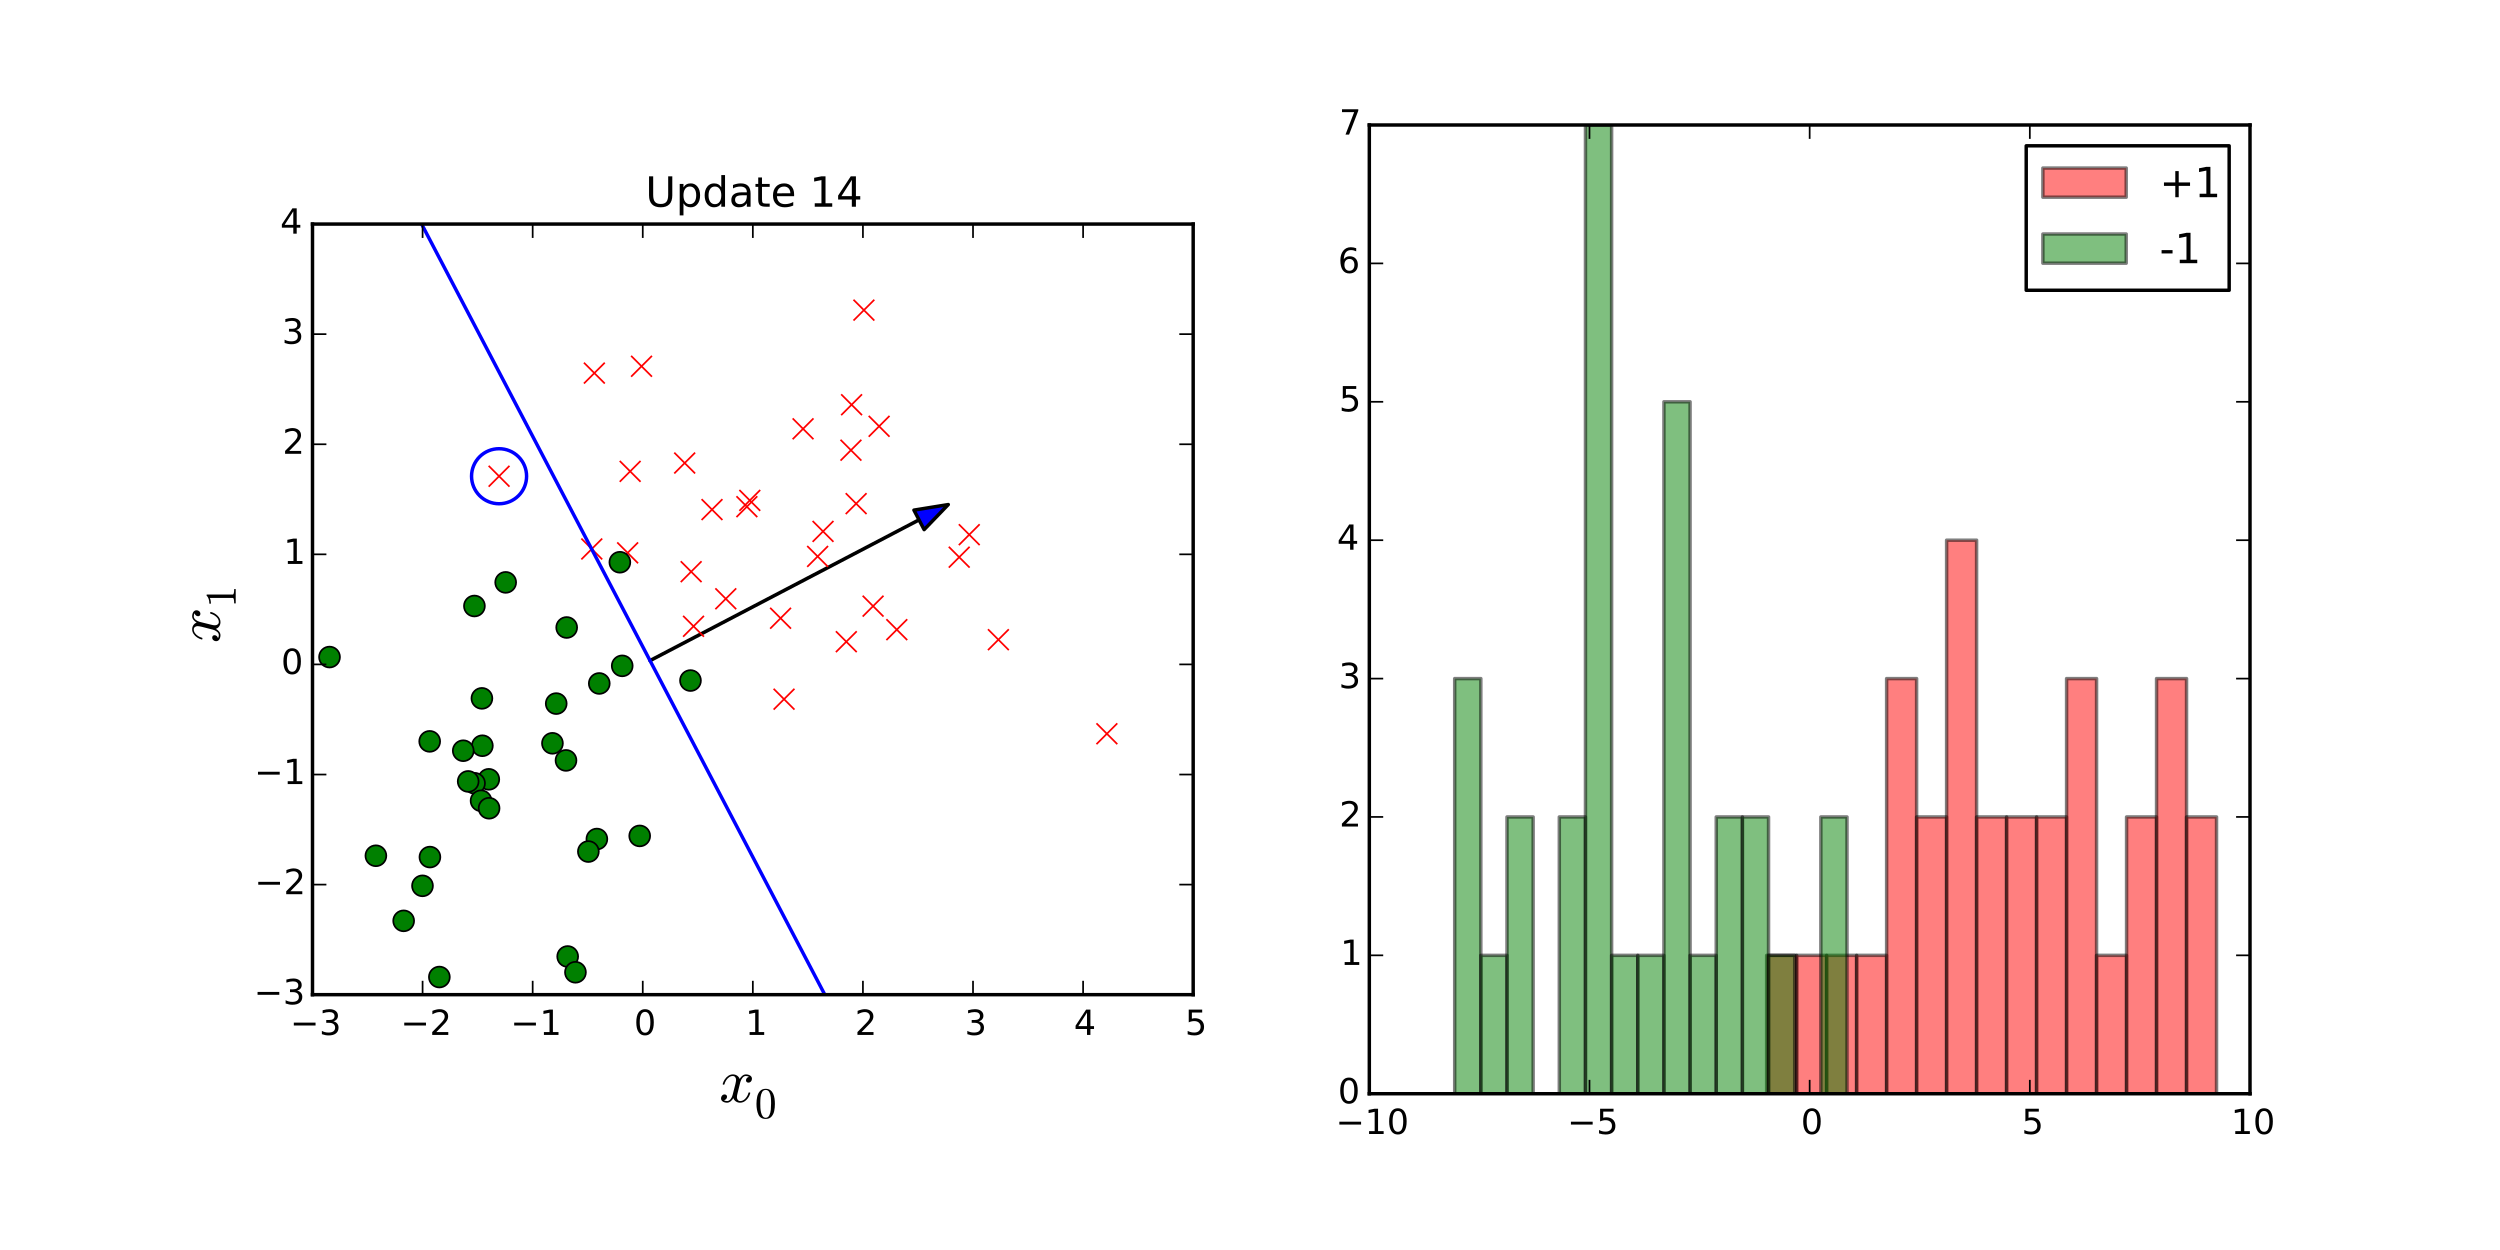 <?xml version="1.0" encoding="utf-8" standalone="no"?>
<!DOCTYPE svg PUBLIC "-//W3C//DTD SVG 1.1//EN"
  "http://www.w3.org/Graphics/SVG/1.1/DTD/svg11.dtd">
<!-- Created with matplotlib (http://matplotlib.org/) -->
<svg height="360pt" version="1.1" viewBox="0 0 720 360" width="720pt" xmlns="http://www.w3.org/2000/svg" xmlns:xlink="http://www.w3.org/1999/xlink">
 <defs>
  <style type="text/css">
*{stroke-linecap:butt;stroke-linejoin:round;}
  </style>
 </defs>
 <g id="figure_1">
  <g id="patch_1">
   <path d="
M0 360
L720 360
L720 0
L0 0
z
" style="fill:#ffffff;"/>
  </g>
  <g id="axes_1">
   <g id="patch_2">
    <path d="
M90 286.466
L343.636 286.466
L343.636 64.534
L90 64.534
z
" style="fill:#ffffff;"/>
   </g>
   <g id="patch_3">
    <path clip-path="url(#pbe427ff5ce)" d="
M143.732 145.081
C145.834 145.081 147.85 144.246 149.337 142.76
C150.823 141.273 151.658 139.257 151.658 137.155
C151.658 135.053 150.823 133.037 149.337 131.551
C147.85 130.064 145.834 129.229 143.732 129.229
C141.63 129.229 139.614 130.064 138.128 131.551
C136.641 133.037 135.806 135.053 135.806 137.155
C135.806 139.257 136.641 141.273 138.128 142.76
C139.614 144.246 141.63 145.081 143.732 145.081
L143.732 145.081" style="fill:none;stroke:#0000ff;stroke-linejoin:miter;"/>
   </g>
   <g id="patch_4">
    <path clip-path="url(#pbe427ff5ce)" d="
M273.107 145.314
L266.149 152.533
L264.687 149.738
L187.215 190.271
L187.2 190.243
L264.672 149.71
L263.21 146.914
z
" style="fill:#0000ff;stroke:#000000;stroke-linejoin:miter;"/>
   </g>
   <g id="line2d_1">
    <defs>
     <path d="
M-3 3
L3 -3
M-3 -3
L3 3" id="m7a01b90040" style="stroke:#ff0000;stroke-width:0.5;"/>
    </defs>
    <g clip-path="url(#pbe427ff5ce)">
     <use style="fill:#ff0000;stroke:#ff0000;stroke-width:0.5;" x="235.476" xlink:href="#m7a01b90040" y="160.25"/>
     <use style="fill:#ff0000;stroke:#ff0000;stroke-width:0.5;" x="209.027" xlink:href="#m7a01b90040" y="172.448"/>
     <use style="fill:#ff0000;stroke:#ff0000;stroke-width:0.5;" x="197.188" xlink:href="#m7a01b90040" y="133.356"/>
     <use style="fill:#ff0000;stroke:#ff0000;stroke-width:0.5;" x="231.279" xlink:href="#m7a01b90040" y="123.5"/>
     <use style="fill:#ff0000;stroke:#ff0000;stroke-width:0.5;" x="253.186" xlink:href="#m7a01b90040" y="122.773"/>
     <use style="fill:#ff0000;stroke:#ff0000;stroke-width:0.5;" x="248.805" xlink:href="#m7a01b90040" y="89.318"/>
     <use style="fill:#ff0000;stroke:#ff0000;stroke-width:0.5;" x="215.936" xlink:href="#m7a01b90040" y="144.116"/>
     <use style="fill:#ff0000;stroke:#ff0000;stroke-width:0.5;" x="287.534" xlink:href="#m7a01b90040" y="184.23"/>
     <use style="fill:#ff0000;stroke:#ff0000;stroke-width:0.5;" x="224.804" xlink:href="#m7a01b90040" y="178.051"/>
     <use style="fill:#ff0000;stroke:#ff0000;stroke-width:0.5;" x="180.763" xlink:href="#m7a01b90040" y="159.219"/>
     <use style="fill:#ff0000;stroke:#ff0000;stroke-width:0.5;" x="258.281" xlink:href="#m7a01b90040" y="181.341"/>
     <use style="fill:#ff0000;stroke:#ff0000;stroke-width:0.5;" x="143.732" xlink:href="#m7a01b90040" y="137.155"/>
     <use style="fill:#ff0000;stroke:#ff0000;stroke-width:0.5;" x="199.05" xlink:href="#m7a01b90040" y="164.645"/>
     <use style="fill:#ff0000;stroke:#ff0000;stroke-width:0.5;" x="245.071" xlink:href="#m7a01b90040" y="129.652"/>
     <use style="fill:#ff0000;stroke:#ff0000;stroke-width:0.5;" x="251.448" xlink:href="#m7a01b90040" y="174.567"/>
     <use style="fill:#ff0000;stroke:#ff0000;stroke-width:0.5;" x="184.762" xlink:href="#m7a01b90040" y="105.484"/>
     <use style="fill:#ff0000;stroke:#ff0000;stroke-width:0.5;" x="237.033" xlink:href="#m7a01b90040" y="153.044"/>
     <use style="fill:#ff0000;stroke:#ff0000;stroke-width:0.5;" x="215.098" xlink:href="#m7a01b90040" y="145.925"/>
     <use style="fill:#ff0000;stroke:#ff0000;stroke-width:0.5;" x="181.482" xlink:href="#m7a01b90040" y="135.751"/>
     <use style="fill:#ff0000;stroke:#ff0000;stroke-width:0.5;" x="243.735" xlink:href="#m7a01b90040" y="184.809"/>
     <use style="fill:#ff0000;stroke:#ff0000;stroke-width:0.5;" x="170.433" xlink:href="#m7a01b90040" y="158.104"/>
     <use style="fill:#ff0000;stroke:#ff0000;stroke-width:0.5;" x="205.056" xlink:href="#m7a01b90040" y="146.759"/>
     <use style="fill:#ff0000;stroke:#ff0000;stroke-width:0.5;" x="199.735" xlink:href="#m7a01b90040" y="180.37"/>
     <use style="fill:#ff0000;stroke:#ff0000;stroke-width:0.5;" x="276.25" xlink:href="#m7a01b90040" y="160.468"/>
     <use style="fill:#ff0000;stroke:#ff0000;stroke-width:0.5;" x="246.567" xlink:href="#m7a01b90040" y="145.047"/>
     <use style="fill:#ff0000;stroke:#ff0000;stroke-width:0.5;" x="171.171" xlink:href="#m7a01b90040" y="107.453"/>
     <use style="fill:#ff0000;stroke:#ff0000;stroke-width:0.5;" x="225.803" xlink:href="#m7a01b90040" y="201.365"/>
     <use style="fill:#ff0000;stroke:#ff0000;stroke-width:0.5;" x="279.141" xlink:href="#m7a01b90040" y="153.988"/>
     <use style="fill:#ff0000;stroke:#ff0000;stroke-width:0.5;" x="245.257" xlink:href="#m7a01b90040" y="116.562"/>
     <use style="fill:#ff0000;stroke:#ff0000;stroke-width:0.5;" x="318.781" xlink:href="#m7a01b90040" y="211.323"/>
    </g>
   </g>
   <g id="line2d_2">
    <defs>
     <path d="
M0 3
C0.796 3 1.559 2.684 2.121 2.121
C2.684 1.559 3 0.796 3 0
C3 -0.796 2.684 -1.559 2.121 -2.121
C1.559 -2.684 0.796 -3 0 -3
C-0.796 -3 -1.559 -2.684 -2.121 -2.121
C-2.684 -1.559 -3 -0.796 -3 0
C-3 0.796 -2.684 1.559 -2.121 2.121
C-1.559 2.684 -0.796 3 0 3
z
" id="m25f47eefb8" style="stroke:#000000;stroke-width:0.5;"/>
    </defs>
    <g clip-path="url(#pbe427ff5ce)">
     <use style="fill:#008000;stroke:#000000;stroke-width:0.5;" x="94.901" xlink:href="#m25f47eefb8" y="189.234"/>
     <use style="fill:#008000;stroke:#000000;stroke-width:0.5;" x="198.857" xlink:href="#m25f47eefb8" y="196"/>
     <use style="fill:#008000;stroke:#000000;stroke-width:0.5;" x="160.192" xlink:href="#m25f47eefb8" y="202.636"/>
     <use style="fill:#008000;stroke:#000000;stroke-width:0.5;" x="121.678" xlink:href="#m25f47eefb8" y="255.119"/>
     <use style="fill:#008000;stroke:#000000;stroke-width:0.5;" x="163.206" xlink:href="#m25f47eefb8" y="180.719"/>
     <use style="fill:#008000;stroke:#000000;stroke-width:0.5;" x="116.254" xlink:href="#m25f47eefb8" y="265.204"/>
     <use style="fill:#008000;stroke:#000000;stroke-width:0.5;" x="172.59" xlink:href="#m25f47eefb8" y="196.838"/>
     <use style="fill:#008000;stroke:#000000;stroke-width:0.5;" x="123.751" xlink:href="#m25f47eefb8" y="213.515"/>
     <use style="fill:#008000;stroke:#000000;stroke-width:0.5;" x="171.899" xlink:href="#m25f47eefb8" y="241.643"/>
     <use style="fill:#008000;stroke:#000000;stroke-width:0.5;" x="140.777" xlink:href="#m25f47eefb8" y="224.442"/>
     <use style="fill:#008000;stroke:#000000;stroke-width:0.5;" x="136.671" xlink:href="#m25f47eefb8" y="225.58"/>
     <use style="fill:#008000;stroke:#000000;stroke-width:0.5;" x="138.545" xlink:href="#m25f47eefb8" y="230.624"/>
     <use style="fill:#008000;stroke:#000000;stroke-width:0.5;" x="178.52" xlink:href="#m25f47eefb8" y="161.926"/>
     <use style="fill:#008000;stroke:#000000;stroke-width:0.5;" x="179.2" xlink:href="#m25f47eefb8" y="191.767"/>
     <use style="fill:#008000;stroke:#000000;stroke-width:0.5;" x="134.838" xlink:href="#m25f47eefb8" y="225.048"/>
     <use style="fill:#008000;stroke:#000000;stroke-width:0.5;" x="140.857" xlink:href="#m25f47eefb8" y="232.775"/>
     <use style="fill:#008000;stroke:#000000;stroke-width:0.5;" x="163.491" xlink:href="#m25f47eefb8" y="275.473"/>
     <use style="fill:#008000;stroke:#000000;stroke-width:0.5;" x="138.79" xlink:href="#m25f47eefb8" y="201.129"/>
     <use style="fill:#008000;stroke:#000000;stroke-width:0.5;" x="163.008" xlink:href="#m25f47eefb8" y="219"/>
     <use style="fill:#008000;stroke:#000000;stroke-width:0.5;" x="159.104" xlink:href="#m25f47eefb8" y="214.073"/>
     <use style="fill:#008000;stroke:#000000;stroke-width:0.5;" x="108.256" xlink:href="#m25f47eefb8" y="246.459"/>
     <use style="fill:#008000;stroke:#000000;stroke-width:0.5;" x="184.233" xlink:href="#m25f47eefb8" y="240.743"/>
     <use style="fill:#008000;stroke:#000000;stroke-width:0.5;" x="126.536" xlink:href="#m25f47eefb8" y="281.386"/>
     <use style="fill:#008000;stroke:#000000;stroke-width:0.5;" x="136.633" xlink:href="#m25f47eefb8" y="174.529"/>
     <use style="fill:#008000;stroke:#000000;stroke-width:0.5;" x="169.449" xlink:href="#m25f47eefb8" y="245.249"/>
     <use style="fill:#008000;stroke:#000000;stroke-width:0.5;" x="123.815" xlink:href="#m25f47eefb8" y="246.838"/>
     <use style="fill:#008000;stroke:#000000;stroke-width:0.5;" x="138.921" xlink:href="#m25f47eefb8" y="214.773"/>
     <use style="fill:#008000;stroke:#000000;stroke-width:0.5;" x="133.416" xlink:href="#m25f47eefb8" y="216.21"/>
     <use style="fill:#008000;stroke:#000000;stroke-width:0.5;" x="165.729" xlink:href="#m25f47eefb8" y="280.013"/>
     <use style="fill:#008000;stroke:#000000;stroke-width:0.5;" x="145.633" xlink:href="#m25f47eefb8" y="167.725"/>
    </g>
   </g>
   <g id="line2d_3">
    <path clip-path="url(#pbe427ff5ce)" d="
M237.544 286.466
L121.43 64.534" style="fill:none;stroke:#0000ff;stroke-linecap:square;"/>
   </g>
   <g id="patch_5">
    <path d="
M90 64.534
L343.636 64.534" style="fill:none;stroke:#000000;stroke-linecap:square;stroke-linejoin:miter;"/>
   </g>
   <g id="patch_6">
    <path d="
M343.636 286.466
L343.636 64.534" style="fill:none;stroke:#000000;stroke-linecap:square;stroke-linejoin:miter;"/>
   </g>
   <g id="patch_7">
    <path d="
M90 286.466
L90 64.534" style="fill:none;stroke:#000000;stroke-linecap:square;stroke-linejoin:miter;"/>
   </g>
   <g id="patch_8">
    <path d="
M90 286.466
L343.636 286.466" style="fill:none;stroke:#000000;stroke-linecap:square;stroke-linejoin:miter;"/>
   </g>
   <g id="matplotlib.axis_1">
    <g id="xtick_1">
     <g id="line2d_4">
      <defs>
       <path d="
M0 0
L0 -4" id="mc7db9fdffb" style="stroke:#000000;stroke-width:0.5;"/>
      </defs>
      <g>
       <use style="stroke:#000000;stroke-width:0.5;" x="90.0" xlink:href="#mc7db9fdffb" y="286.466"/>
      </g>
     </g>
     <g id="line2d_5">
      <defs>
       <path d="
M0 0
L0 4" id="m5a7d422ac3" style="stroke:#000000;stroke-width:0.5;"/>
      </defs>
      <g>
       <use style="stroke:#000000;stroke-width:0.5;" x="90.0" xlink:href="#m5a7d422ac3" y="64.534"/>
      </g>
     </g>
     <g id="text_1">
      <!-- −3 -->
      <defs>
       <path d="
M40.578 39.312
Q47.656 37.797 51.625 33
Q55.609 28.219 55.609 21.188
Q55.609 10.406 48.188 4.484
Q40.766 -1.422 27.094 -1.422
Q22.516 -1.422 17.656 -0.516
Q12.797 0.391 7.625 2.203
L7.625 11.719
Q11.719 9.328 16.594 8.109
Q21.484 6.891 26.812 6.891
Q36.078 6.891 40.938 10.547
Q45.797 14.203 45.797 21.188
Q45.797 27.641 41.281 31.266
Q36.766 34.906 28.719 34.906
L20.219 34.906
L20.219 43.016
L29.109 43.016
Q36.375 43.016 40.234 45.922
Q44.094 48.828 44.094 54.297
Q44.094 59.906 40.109 62.906
Q36.141 65.922 28.719 65.922
Q24.656 65.922 20.016 65.031
Q15.375 64.156 9.812 62.312
L9.812 71.094
Q15.438 72.656 20.344 73.438
Q25.25 74.219 29.594 74.219
Q40.828 74.219 47.359 69.109
Q53.906 64.016 53.906 55.328
Q53.906 49.266 50.438 45.094
Q46.969 40.922 40.578 39.312" id="BitstreamVeraSans-Roman-33"/>
       <path d="
M10.594 35.5
L73.188 35.5
L73.188 27.203
L10.594 27.203
z
" id="BitstreamVeraSans-Roman-2212"/>
      </defs>
      <g transform="translate(83.559 298.064)scale(0.1 -0.1)">
       <use xlink:href="#BitstreamVeraSans-Roman-2212"/>
       <use x="83.789" xlink:href="#BitstreamVeraSans-Roman-33"/>
      </g>
     </g>
    </g>
    <g id="xtick_2">
     <g id="line2d_6">
      <g>
       <use style="stroke:#000000;stroke-width:0.5;" x="121.705" xlink:href="#mc7db9fdffb" y="286.466"/>
      </g>
     </g>
     <g id="line2d_7">
      <g>
       <use style="stroke:#000000;stroke-width:0.5;" x="121.705" xlink:href="#m5a7d422ac3" y="64.534"/>
      </g>
     </g>
     <g id="text_2">
      <!-- −2 -->
      <defs>
       <path d="
M19.188 8.297
L53.609 8.297
L53.609 0
L7.328 0
L7.328 8.297
Q12.938 14.109 22.625 23.891
Q32.328 33.688 34.812 36.531
Q39.547 41.844 41.422 45.531
Q43.312 49.219 43.312 52.781
Q43.312 58.594 39.234 62.25
Q35.156 65.922 28.609 65.922
Q23.969 65.922 18.812 64.312
Q13.672 62.703 7.812 59.422
L7.812 69.391
Q13.766 71.781 18.938 73
Q24.125 74.219 28.422 74.219
Q39.75 74.219 46.484 68.547
Q53.219 62.891 53.219 53.422
Q53.219 48.922 51.531 44.891
Q49.859 40.875 45.406 35.406
Q44.188 33.984 37.641 27.219
Q31.109 20.453 19.188 8.297" id="BitstreamVeraSans-Roman-32"/>
      </defs>
      <g transform="translate(115.364 298.064)scale(0.1 -0.1)">
       <use xlink:href="#BitstreamVeraSans-Roman-2212"/>
       <use x="83.789" xlink:href="#BitstreamVeraSans-Roman-32"/>
      </g>
     </g>
    </g>
    <g id="xtick_3">
     <g id="line2d_8">
      <g>
       <use style="stroke:#000000;stroke-width:0.5;" x="153.409" xlink:href="#mc7db9fdffb" y="286.466"/>
      </g>
     </g>
     <g id="line2d_9">
      <g>
       <use style="stroke:#000000;stroke-width:0.5;" x="153.409" xlink:href="#m5a7d422ac3" y="64.534"/>
      </g>
     </g>
     <g id="text_3">
      <!-- −1 -->
      <defs>
       <path d="
M12.406 8.297
L28.516 8.297
L28.516 63.922
L10.984 60.406
L10.984 69.391
L28.422 72.906
L38.281 72.906
L38.281 8.297
L54.391 8.297
L54.391 0
L12.406 0
z
" id="BitstreamVeraSans-Roman-31"/>
      </defs>
      <g transform="translate(147.029 298.064)scale(0.1 -0.1)">
       <use xlink:href="#BitstreamVeraSans-Roman-2212"/>
       <use x="83.789" xlink:href="#BitstreamVeraSans-Roman-31"/>
      </g>
     </g>
    </g>
    <g id="xtick_4">
     <g id="line2d_10">
      <g>
       <use style="stroke:#000000;stroke-width:0.5;" x="185.114" xlink:href="#mc7db9fdffb" y="286.466"/>
      </g>
     </g>
     <g id="line2d_11">
      <g>
       <use style="stroke:#000000;stroke-width:0.5;" x="185.114" xlink:href="#m5a7d422ac3" y="64.534"/>
      </g>
     </g>
     <g id="text_4">
      <!-- 0 -->
      <defs>
       <path d="
M31.781 66.406
Q24.172 66.406 20.328 58.906
Q16.5 51.422 16.5 36.375
Q16.5 21.391 20.328 13.891
Q24.172 6.391 31.781 6.391
Q39.453 6.391 43.281 13.891
Q47.125 21.391 47.125 36.375
Q47.125 51.422 43.281 58.906
Q39.453 66.406 31.781 66.406
M31.781 74.219
Q44.047 74.219 50.516 64.516
Q56.984 54.828 56.984 36.375
Q56.984 17.969 50.516 8.266
Q44.047 -1.422 31.781 -1.422
Q19.531 -1.422 13.062 8.266
Q6.594 17.969 6.594 36.375
Q6.594 54.828 13.062 64.516
Q19.531 74.219 31.781 74.219" id="BitstreamVeraSans-Roman-30"/>
      </defs>
      <g transform="translate(182.594 298.064)scale(0.1 -0.1)">
       <use xlink:href="#BitstreamVeraSans-Roman-30"/>
      </g>
     </g>
    </g>
    <g id="xtick_5">
     <g id="line2d_12">
      <g>
       <use style="stroke:#000000;stroke-width:0.5;" x="216.818" xlink:href="#mc7db9fdffb" y="286.466"/>
      </g>
     </g>
     <g id="line2d_13">
      <g>
       <use style="stroke:#000000;stroke-width:0.5;" x="216.818" xlink:href="#m5a7d422ac3" y="64.534"/>
      </g>
     </g>
     <g id="text_5">
      <!-- 1 -->
      <g transform="translate(214.648 298.064)scale(0.1 -0.1)">
       <use xlink:href="#BitstreamVeraSans-Roman-31"/>
      </g>
     </g>
    </g>
    <g id="xtick_6">
     <g id="line2d_14">
      <g>
       <use style="stroke:#000000;stroke-width:0.5;" x="248.523" xlink:href="#mc7db9fdffb" y="286.466"/>
      </g>
     </g>
     <g id="line2d_15">
      <g>
       <use style="stroke:#000000;stroke-width:0.5;" x="248.523" xlink:href="#m5a7d422ac3" y="64.534"/>
      </g>
     </g>
     <g id="text_6">
      <!-- 2 -->
      <g transform="translate(246.209 298.064)scale(0.1 -0.1)">
       <use xlink:href="#BitstreamVeraSans-Roman-32"/>
      </g>
     </g>
    </g>
    <g id="xtick_7">
     <g id="line2d_16">
      <g>
       <use style="stroke:#000000;stroke-width:0.5;" x="280.227" xlink:href="#mc7db9fdffb" y="286.466"/>
      </g>
     </g>
     <g id="line2d_17">
      <g>
       <use style="stroke:#000000;stroke-width:0.5;" x="280.227" xlink:href="#m5a7d422ac3" y="64.534"/>
      </g>
     </g>
     <g id="text_7">
      <!-- 3 -->
      <g transform="translate(277.828 298.064)scale(0.1 -0.1)">
       <use xlink:href="#BitstreamVeraSans-Roman-33"/>
      </g>
     </g>
    </g>
    <g id="xtick_8">
     <g id="line2d_18">
      <g>
       <use style="stroke:#000000;stroke-width:0.5;" x="311.932" xlink:href="#mc7db9fdffb" y="286.466"/>
      </g>
     </g>
     <g id="line2d_19">
      <g>
       <use style="stroke:#000000;stroke-width:0.5;" x="311.932" xlink:href="#m5a7d422ac3" y="64.534"/>
      </g>
     </g>
     <g id="text_8">
      <!-- 4 -->
      <defs>
       <path d="
M37.797 64.312
L12.891 25.391
L37.797 25.391
z

M35.203 72.906
L47.609 72.906
L47.609 25.391
L58.016 25.391
L58.016 17.188
L47.609 17.188
L47.609 0
L37.797 0
L37.797 17.188
L4.891 17.188
L4.891 26.703
z
" id="BitstreamVeraSans-Roman-34"/>
      </defs>
      <g transform="translate(309.276 298.064)scale(0.1 -0.1)">
       <use xlink:href="#BitstreamVeraSans-Roman-34"/>
      </g>
     </g>
    </g>
    <g id="xtick_9">
     <g id="line2d_20">
      <g>
       <use style="stroke:#000000;stroke-width:0.5;" x="343.636" xlink:href="#mc7db9fdffb" y="286.466"/>
      </g>
     </g>
     <g id="line2d_21">
      <g>
       <use style="stroke:#000000;stroke-width:0.5;" x="343.636" xlink:href="#m5a7d422ac3" y="64.534"/>
      </g>
     </g>
     <g id="text_9">
      <!-- 5 -->
      <defs>
       <path d="
M10.797 72.906
L49.516 72.906
L49.516 64.594
L19.828 64.594
L19.828 46.734
Q21.969 47.469 24.109 47.828
Q26.266 48.188 28.422 48.188
Q40.625 48.188 47.75 41.5
Q54.891 34.812 54.891 23.391
Q54.891 11.625 47.562 5.094
Q40.234 -1.422 26.906 -1.422
Q22.312 -1.422 17.547 -0.641
Q12.797 0.141 7.719 1.703
L7.719 11.625
Q12.109 9.234 16.797 8.062
Q21.484 6.891 26.703 6.891
Q35.156 6.891 40.078 11.328
Q45.016 15.766 45.016 23.391
Q45.016 31 40.078 35.438
Q35.156 39.891 26.703 39.891
Q22.75 39.891 18.812 39.016
Q14.891 38.141 10.797 36.281
z
" id="BitstreamVeraSans-Roman-35"/>
      </defs>
      <g transform="translate(341.278 298.064)scale(0.1 -0.1)">
       <use xlink:href="#BitstreamVeraSans-Roman-35"/>
      </g>
     </g>
    </g>
    <g id="text_10">
     <!-- $x_0$ -->
     <defs>
      <path d="
M25 -2.203
Q12.75 -2.203 8.328 7.875
Q3.906 17.969 3.906 31.891
Q3.906 40.578 5.484 48.234
Q7.078 55.906 11.781 61.25
Q16.5 66.609 25 66.609
Q31.594 66.609 35.781 63.375
Q39.984 60.156 42.188 55.047
Q44.391 49.953 45.188 44.109
Q46 38.281 46 31.891
Q46 23.297 44.406 15.797
Q42.828 8.297 38.188 3.047
Q33.547 -2.203 25 -2.203
M25 0.391
Q30.562 0.391 33.297 6.094
Q36.031 11.812 36.672 18.75
Q37.312 25.688 37.312 33.5
Q37.312 41.016 36.672 47.359
Q36.031 53.719 33.312 58.859
Q30.609 64.016 25 64.016
Q19.344 64.016 16.609 58.828
Q13.875 53.656 13.234 47.328
Q12.594 41.016 12.594 33.5
Q12.594 27.938 12.859 23
Q13.141 18.062 14.312 12.812
Q15.484 7.562 18.094 3.969
Q20.703 0.391 25 0.391" id="Cmr10-30"/>
      <path d="
M7.812 2.875
Q9.578 1.516 12.797 1.516
Q15.922 1.516 18.312 4.516
Q20.703 7.516 21.578 11.078
L26.125 28.812
Q27.203 33.641 27.203 35.406
Q27.203 37.891 25.812 39.75
Q24.422 41.609 21.922 41.609
Q18.75 41.609 15.969 39.625
Q13.188 37.641 11.281 34.594
Q9.375 31.547 8.594 28.422
Q8.406 27.781 7.812 27.781
L6.594 27.781
Q5.812 27.781 5.812 28.719
L5.812 29
Q6.781 32.719 9.125 36.25
Q11.469 39.797 14.859 41.984
Q18.266 44.188 22.125 44.188
Q25.781 44.188 28.734 42.234
Q31.688 40.281 32.906 36.922
Q34.625 39.984 37.281 42.078
Q39.938 44.188 43.109 44.188
Q45.266 44.188 47.5 43.422
Q49.75 42.672 51.172 41.109
Q52.594 39.547 52.594 37.203
Q52.594 34.672 50.953 32.828
Q49.312 31 46.781 31
Q45.172 31 44.094 32.031
Q43.016 33.062 43.016 34.625
Q43.016 36.719 44.453 38.297
Q45.906 39.891 47.906 40.188
Q46.094 41.609 42.922 41.609
Q39.703 41.609 37.328 38.625
Q34.969 35.641 33.984 31.984
L29.594 14.312
Q28.516 10.297 28.516 7.719
Q28.516 5.172 29.953 3.344
Q31.391 1.516 33.797 1.516
Q38.484 1.516 42.156 5.641
Q45.844 9.766 47.016 14.703
Q47.219 15.281 47.797 15.281
L49.031 15.281
Q49.422 15.281 49.656 15.016
Q49.906 14.75 49.906 14.406
Q49.906 14.312 49.812 14.109
Q48.391 8.156 43.844 3.516
Q39.312 -1.125 33.594 -1.125
Q29.938 -1.125 26.984 0.844
Q24.031 2.828 22.797 6.203
Q21.234 3.266 18.469 1.062
Q15.719 -1.125 12.594 -1.125
Q10.453 -1.125 8.172 -0.359
Q5.906 0.391 4.484 1.953
Q3.078 3.516 3.078 5.906
Q3.078 8.25 4.703 10.172
Q6.344 12.109 8.797 12.109
Q10.453 12.109 11.578 11.109
Q12.703 10.109 12.703 8.5
Q12.703 6.391 11.297 4.828
Q9.906 3.266 7.812 2.875" id="Cmmi10-78"/>
     </defs>
     <g transform="translate(207.098 317.525)scale(0.18 -0.18)">
      <use transform="translate(0.0 0.812)" xlink:href="#Cmmi10-78"/>
      <use transform="translate(57.08 -24.697)scale(0.7)" xlink:href="#Cmr10-30"/>
     </g>
    </g>
   </g>
   <g id="matplotlib.axis_2">
    <g id="ytick_1">
     <g id="line2d_22">
      <defs>
       <path d="
M0 0
L4 0" id="md7965d1ba0" style="stroke:#000000;stroke-width:0.5;"/>
      </defs>
      <g>
       <use style="stroke:#000000;stroke-width:0.5;" x="90.0" xlink:href="#md7965d1ba0" y="286.466"/>
      </g>
     </g>
     <g id="line2d_23">
      <defs>
       <path d="
M0 0
L-4 0" id="md9a1c1a7cd" style="stroke:#000000;stroke-width:0.5;"/>
      </defs>
      <g>
       <use style="stroke:#000000;stroke-width:0.5;" x="343.636" xlink:href="#md9a1c1a7cd" y="286.466"/>
      </g>
     </g>
     <g id="text_11">
      <!-- −3 -->
      <g transform="translate(73.119 289.225)scale(0.1 -0.1)">
       <use xlink:href="#BitstreamVeraSans-Roman-2212"/>
       <use x="83.789" xlink:href="#BitstreamVeraSans-Roman-33"/>
      </g>
     </g>
    </g>
    <g id="ytick_2">
     <g id="line2d_24">
      <g>
       <use style="stroke:#000000;stroke-width:0.5;" x="90.0" xlink:href="#md7965d1ba0" y="254.761"/>
      </g>
     </g>
     <g id="line2d_25">
      <g>
       <use style="stroke:#000000;stroke-width:0.5;" x="343.636" xlink:href="#md9a1c1a7cd" y="254.761"/>
      </g>
     </g>
     <g id="text_12">
      <!-- −2 -->
      <g transform="translate(73.319 257.521)scale(0.1 -0.1)">
       <use xlink:href="#BitstreamVeraSans-Roman-2212"/>
       <use x="83.789" xlink:href="#BitstreamVeraSans-Roman-32"/>
      </g>
     </g>
    </g>
    <g id="ytick_3">
     <g id="line2d_26">
      <g>
       <use style="stroke:#000000;stroke-width:0.5;" x="90.0" xlink:href="#md7965d1ba0" y="223.057"/>
      </g>
     </g>
     <g id="line2d_27">
      <g>
       <use style="stroke:#000000;stroke-width:0.5;" x="343.636" xlink:href="#md9a1c1a7cd" y="223.057"/>
      </g>
     </g>
     <g id="text_13">
      <!-- −1 -->
      <g transform="translate(73.241 225.816)scale(0.1 -0.1)">
       <use xlink:href="#BitstreamVeraSans-Roman-2212"/>
       <use x="83.789" xlink:href="#BitstreamVeraSans-Roman-31"/>
      </g>
     </g>
    </g>
    <g id="ytick_4">
     <g id="line2d_28">
      <g>
       <use style="stroke:#000000;stroke-width:0.5;" x="90.0" xlink:href="#md7965d1ba0" y="191.352"/>
      </g>
     </g>
     <g id="line2d_29">
      <g>
       <use style="stroke:#000000;stroke-width:0.5;" x="343.636" xlink:href="#md9a1c1a7cd" y="191.352"/>
      </g>
     </g>
     <g id="text_14">
      <!-- 0 -->
      <g transform="translate(80.961 194.112)scale(0.1 -0.1)">
       <use xlink:href="#BitstreamVeraSans-Roman-30"/>
      </g>
     </g>
    </g>
    <g id="ytick_5">
     <g id="line2d_30">
      <g>
       <use style="stroke:#000000;stroke-width:0.5;" x="90.0" xlink:href="#md7965d1ba0" y="159.648"/>
      </g>
     </g>
     <g id="line2d_31">
      <g>
       <use style="stroke:#000000;stroke-width:0.5;" x="343.636" xlink:href="#md9a1c1a7cd" y="159.648"/>
      </g>
     </g>
     <g id="text_15">
      <!-- 1 -->
      <g transform="translate(81.659 162.407)scale(0.1 -0.1)">
       <use xlink:href="#BitstreamVeraSans-Roman-31"/>
      </g>
     </g>
    </g>
    <g id="ytick_6">
     <g id="line2d_32">
      <g>
       <use style="stroke:#000000;stroke-width:0.5;" x="90.0" xlink:href="#md7965d1ba0" y="127.943"/>
      </g>
     </g>
     <g id="line2d_33">
      <g>
       <use style="stroke:#000000;stroke-width:0.5;" x="343.636" xlink:href="#md9a1c1a7cd" y="127.943"/>
      </g>
     </g>
     <g id="text_16">
      <!-- 2 -->
      <g transform="translate(81.372 130.703)scale(0.1 -0.1)">
       <use xlink:href="#BitstreamVeraSans-Roman-32"/>
      </g>
     </g>
    </g>
    <g id="ytick_7">
     <g id="line2d_34">
      <g>
       <use style="stroke:#000000;stroke-width:0.5;" x="90.0" xlink:href="#md7965d1ba0" y="96.239"/>
      </g>
     </g>
     <g id="line2d_35">
      <g>
       <use style="stroke:#000000;stroke-width:0.5;" x="343.636" xlink:href="#md9a1c1a7cd" y="96.239"/>
      </g>
     </g>
     <g id="text_17">
      <!-- 3 -->
      <g transform="translate(81.202 98.998)scale(0.1 -0.1)">
       <use xlink:href="#BitstreamVeraSans-Roman-33"/>
      </g>
     </g>
    </g>
    <g id="ytick_8">
     <g id="line2d_36">
      <g>
       <use style="stroke:#000000;stroke-width:0.5;" x="90.0" xlink:href="#md7965d1ba0" y="64.534"/>
      </g>
     </g>
     <g id="line2d_37">
      <g>
       <use style="stroke:#000000;stroke-width:0.5;" x="343.636" xlink:href="#md9a1c1a7cd" y="64.534"/>
      </g>
     </g>
     <g id="text_18">
      <!-- 4 -->
      <g transform="translate(80.688 67.293)scale(0.1 -0.1)">
       <use xlink:href="#BitstreamVeraSans-Roman-34"/>
      </g>
     </g>
    </g>
    <g id="text_19">
     <!-- $x_1$ -->
     <defs>
      <path d="
M9.281 0
L9.281 3.516
Q21.781 3.516 21.781 6.688
L21.781 59.188
Q16.609 56.688 8.688 56.688
L8.688 60.203
Q20.953 60.203 27.203 66.609
L28.609 66.609
Q28.953 66.609 29.266 66.328
Q29.594 66.062 29.594 65.719
L29.594 6.688
Q29.594 3.516 42.094 3.516
L42.094 0
z
" id="Cmr10-31"/>
     </defs>
     <g transform="translate(63.439 185.22)rotate(-90.0)scale(0.18 -0.18)">
      <use transform="translate(0.0 0.812)" xlink:href="#Cmmi10-78"/>
      <use transform="translate(57.08 -24.697)scale(0.7)" xlink:href="#Cmr10-31"/>
     </g>
    </g>
   </g>
   <g id="text_20">
    <!-- Update 14 -->
    <defs>
     <path d="
M56.203 29.594
L56.203 25.203
L14.891 25.203
Q15.484 15.922 20.484 11.062
Q25.484 6.203 34.422 6.203
Q39.594 6.203 44.453 7.469
Q49.312 8.734 54.109 11.281
L54.109 2.781
Q49.266 0.734 44.188 -0.344
Q39.109 -1.422 33.891 -1.422
Q20.797 -1.422 13.156 6.188
Q5.516 13.812 5.516 26.812
Q5.516 40.234 12.766 48.109
Q20.016 56 32.328 56
Q43.359 56 49.781 48.891
Q56.203 41.797 56.203 29.594
M47.219 32.234
Q47.125 39.594 43.094 43.984
Q39.062 48.391 32.422 48.391
Q24.906 48.391 20.391 44.141
Q15.875 39.891 15.188 32.172
z
" id="BitstreamVeraSans-Roman-65"/>
     <path d="
M8.688 72.906
L18.609 72.906
L18.609 28.609
Q18.609 16.891 22.844 11.734
Q27.094 6.594 36.625 6.594
Q46.094 6.594 50.344 11.734
Q54.594 16.891 54.594 28.609
L54.594 72.906
L64.5 72.906
L64.5 27.391
Q64.5 13.141 57.438 5.859
Q50.391 -1.422 36.625 -1.422
Q22.797 -1.422 15.734 5.859
Q8.688 13.141 8.688 27.391
z
" id="BitstreamVeraSans-Roman-55"/>
     <path d="
M45.406 46.391
L45.406 75.984
L54.391 75.984
L54.391 0
L45.406 0
L45.406 8.203
Q42.578 3.328 38.25 0.953
Q33.938 -1.422 27.875 -1.422
Q17.969 -1.422 11.734 6.484
Q5.516 14.406 5.516 27.297
Q5.516 40.188 11.734 48.094
Q17.969 56 27.875 56
Q33.938 56 38.25 53.625
Q42.578 51.266 45.406 46.391
M14.797 27.297
Q14.797 17.391 18.875 11.75
Q22.953 6.109 30.078 6.109
Q37.203 6.109 41.297 11.75
Q45.406 17.391 45.406 27.297
Q45.406 37.203 41.297 42.844
Q37.203 48.484 30.078 48.484
Q22.953 48.484 18.875 42.844
Q14.797 37.203 14.797 27.297" id="BitstreamVeraSans-Roman-64"/>
     <path d="
M18.109 8.203
L18.109 -20.797
L9.078 -20.797
L9.078 54.688
L18.109 54.688
L18.109 46.391
Q20.953 51.266 25.266 53.625
Q29.594 56 35.594 56
Q45.562 56 51.781 48.094
Q58.016 40.188 58.016 27.297
Q58.016 14.406 51.781 6.484
Q45.562 -1.422 35.594 -1.422
Q29.594 -1.422 25.266 0.953
Q20.953 3.328 18.109 8.203
M48.688 27.297
Q48.688 37.203 44.609 42.844
Q40.531 48.484 33.406 48.484
Q26.266 48.484 22.188 42.844
Q18.109 37.203 18.109 27.297
Q18.109 17.391 22.188 11.75
Q26.266 6.109 33.406 6.109
Q40.531 6.109 44.609 11.75
Q48.688 17.391 48.688 27.297" id="BitstreamVeraSans-Roman-70"/>
     <path d="
M34.281 27.484
Q23.391 27.484 19.188 25
Q14.984 22.516 14.984 16.5
Q14.984 11.719 18.141 8.906
Q21.297 6.109 26.703 6.109
Q34.188 6.109 38.703 11.406
Q43.219 16.703 43.219 25.484
L43.219 27.484
z

M52.203 31.203
L52.203 0
L43.219 0
L43.219 8.297
Q40.141 3.328 35.547 0.953
Q30.953 -1.422 24.312 -1.422
Q15.922 -1.422 10.953 3.297
Q6 8.016 6 15.922
Q6 25.141 12.172 29.828
Q18.359 34.516 30.609 34.516
L43.219 34.516
L43.219 35.406
Q43.219 41.609 39.141 45
Q35.062 48.391 27.688 48.391
Q23 48.391 18.547 47.266
Q14.109 46.141 10.016 43.891
L10.016 52.203
Q14.938 54.109 19.578 55.047
Q24.219 56 28.609 56
Q40.484 56 46.344 49.844
Q52.203 43.703 52.203 31.203" id="BitstreamVeraSans-Roman-61"/>
     <path d="
M18.312 70.219
L18.312 54.688
L36.812 54.688
L36.812 47.703
L18.312 47.703
L18.312 18.016
Q18.312 11.328 20.141 9.422
Q21.969 7.516 27.594 7.516
L36.812 7.516
L36.812 0
L27.594 0
Q17.188 0 13.234 3.875
Q9.281 7.766 9.281 18.016
L9.281 47.703
L2.688 47.703
L2.688 54.688
L9.281 54.688
L9.281 70.219
z
" id="BitstreamVeraSans-Roman-74"/>
     <path id="BitstreamVeraSans-Roman-20"/>
    </defs>
    <g transform="translate(185.883 59.534)scale(0.12 -0.12)">
     <use xlink:href="#BitstreamVeraSans-Roman-55"/>
     <use x="73.193" xlink:href="#BitstreamVeraSans-Roman-70"/>
     <use x="136.67" xlink:href="#BitstreamVeraSans-Roman-64"/>
     <use x="200.146" xlink:href="#BitstreamVeraSans-Roman-61"/>
     <use x="261.426" xlink:href="#BitstreamVeraSans-Roman-74"/>
     <use x="300.635" xlink:href="#BitstreamVeraSans-Roman-65"/>
     <use x="362.158" xlink:href="#BitstreamVeraSans-Roman-20"/>
     <use x="393.945" xlink:href="#BitstreamVeraSans-Roman-31"/>
     <use x="457.568" xlink:href="#BitstreamVeraSans-Roman-34"/>
    </g>
   </g>
  </g>
  <g id="axes_2">
   <g id="patch_9">
    <path d="
M394.364 315
L648 315
L648 36
L394.364 36
z
" style="fill:#ffffff;"/>
   </g>
   <g id="patch_10">
    <path clip-path="url(#p447f0539f8)" d="
M508.794 315
L517.432 315
L517.432 275.143
L508.794 275.143
z
" style="fill:#ff0000;opacity:0.5;stroke:#000000;stroke-linejoin:miter;"/>
   </g>
   <g id="patch_11">
    <path clip-path="url(#p447f0539f8)" d="
M517.432 315
L526.07 315
L526.07 275.143
L517.432 275.143
z
" style="fill:#ff0000;opacity:0.5;stroke:#000000;stroke-linejoin:miter;"/>
   </g>
   <g id="patch_12">
    <path clip-path="url(#p447f0539f8)" d="
M526.07 315
L534.708 315
L534.708 275.143
L526.07 275.143
z
" style="fill:#ff0000;opacity:0.5;stroke:#000000;stroke-linejoin:miter;"/>
   </g>
   <g id="patch_13">
    <path clip-path="url(#p447f0539f8)" d="
M534.708 315
L543.346 315
L543.346 275.143
L534.708 275.143
z
" style="fill:#ff0000;opacity:0.5;stroke:#000000;stroke-linejoin:miter;"/>
   </g>
   <g id="patch_14">
    <path clip-path="url(#p447f0539f8)" d="
M543.346 315
L551.984 315
L551.984 195.429
L543.346 195.429
z
" style="fill:#ff0000;opacity:0.5;stroke:#000000;stroke-linejoin:miter;"/>
   </g>
   <g id="patch_15">
    <path clip-path="url(#p447f0539f8)" d="
M551.984 315
L560.622 315
L560.622 235.286
L551.984 235.286
z
" style="fill:#ff0000;opacity:0.5;stroke:#000000;stroke-linejoin:miter;"/>
   </g>
   <g id="patch_16">
    <path clip-path="url(#p447f0539f8)" d="
M560.622 315
L569.26 315
L569.26 155.571
L560.622 155.571
z
" style="fill:#ff0000;opacity:0.5;stroke:#000000;stroke-linejoin:miter;"/>
   </g>
   <g id="patch_17">
    <path clip-path="url(#p447f0539f8)" d="
M569.26 315
L577.898 315
L577.898 235.286
L569.26 235.286
z
" style="fill:#ff0000;opacity:0.5;stroke:#000000;stroke-linejoin:miter;"/>
   </g>
   <g id="patch_18">
    <path clip-path="url(#p447f0539f8)" d="
M577.898 315
L586.536 315
L586.536 235.286
L577.898 235.286
z
" style="fill:#ff0000;opacity:0.5;stroke:#000000;stroke-linejoin:miter;"/>
   </g>
   <g id="patch_19">
    <path clip-path="url(#p447f0539f8)" d="
M586.536 315
L595.174 315
L595.174 235.286
L586.536 235.286
z
" style="fill:#ff0000;opacity:0.5;stroke:#000000;stroke-linejoin:miter;"/>
   </g>
   <g id="patch_20">
    <path clip-path="url(#p447f0539f8)" d="
M595.174 315
L603.812 315
L603.812 195.429
L595.174 195.429
z
" style="fill:#ff0000;opacity:0.5;stroke:#000000;stroke-linejoin:miter;"/>
   </g>
   <g id="patch_21">
    <path clip-path="url(#p447f0539f8)" d="
M603.812 315
L612.45 315
L612.45 275.143
L603.812 275.143
z
" style="fill:#ff0000;opacity:0.5;stroke:#000000;stroke-linejoin:miter;"/>
   </g>
   <g id="patch_22">
    <path clip-path="url(#p447f0539f8)" d="
M612.45 315
L621.087 315
L621.087 235.286
L612.45 235.286
z
" style="fill:#ff0000;opacity:0.5;stroke:#000000;stroke-linejoin:miter;"/>
   </g>
   <g id="patch_23">
    <path clip-path="url(#p447f0539f8)" d="
M621.087 315
L629.725 315
L629.725 195.429
L621.087 195.429
z
" style="fill:#ff0000;opacity:0.5;stroke:#000000;stroke-linejoin:miter;"/>
   </g>
   <g id="patch_24">
    <path clip-path="url(#p447f0539f8)" d="
M629.725 315
L638.363 315
L638.363 235.286
L629.725 235.286
z
" style="fill:#ff0000;opacity:0.5;stroke:#000000;stroke-linejoin:miter;"/>
   </g>
   <g id="patch_25">
    <path clip-path="url(#p447f0539f8)" d="
M418.95 315
L426.482 315
L426.482 195.429
L418.95 195.429
z
" style="fill:#008000;opacity:0.5;stroke:#000000;stroke-linejoin:miter;"/>
   </g>
   <g id="patch_26">
    <path clip-path="url(#p447f0539f8)" d="
M426.482 315
L434.015 315
L434.015 275.143
L426.482 275.143
z
" style="fill:#008000;opacity:0.5;stroke:#000000;stroke-linejoin:miter;"/>
   </g>
   <g id="patch_27">
    <path clip-path="url(#p447f0539f8)" d="
M434.015 315
L441.548 315
L441.548 235.286
L434.015 235.286
z
" style="fill:#008000;opacity:0.5;stroke:#000000;stroke-linejoin:miter;"/>
   </g>
   <g id="patch_28">
    <path clip-path="url(#p447f0539f8)" d="
M441.548 315
L449.08 315
L449.08 315
L441.548 315
z
" style="fill:#008000;opacity:0.5;stroke:#000000;stroke-linejoin:miter;"/>
   </g>
   <g id="patch_29">
    <path clip-path="url(#p447f0539f8)" d="
M449.08 315
L456.613 315
L456.613 235.286
L449.08 235.286
z
" style="fill:#008000;opacity:0.5;stroke:#000000;stroke-linejoin:miter;"/>
   </g>
   <g id="patch_30">
    <path clip-path="url(#p447f0539f8)" d="
M456.613 315
L464.146 315
L464.146 36
L456.613 36
z
" style="fill:#008000;opacity:0.5;stroke:#000000;stroke-linejoin:miter;"/>
   </g>
   <g id="patch_31">
    <path clip-path="url(#p447f0539f8)" d="
M464.146 315
L471.678 315
L471.678 275.143
L464.146 275.143
z
" style="fill:#008000;opacity:0.5;stroke:#000000;stroke-linejoin:miter;"/>
   </g>
   <g id="patch_32">
    <path clip-path="url(#p447f0539f8)" d="
M471.678 315
L479.211 315
L479.211 275.143
L471.678 275.143
z
" style="fill:#008000;opacity:0.5;stroke:#000000;stroke-linejoin:miter;"/>
   </g>
   <g id="patch_33">
    <path clip-path="url(#p447f0539f8)" d="
M479.211 315
L486.743 315
L486.743 115.714
L479.211 115.714
z
" style="fill:#008000;opacity:0.5;stroke:#000000;stroke-linejoin:miter;"/>
   </g>
   <g id="patch_34">
    <path clip-path="url(#p447f0539f8)" d="
M486.743 315
L494.276 315
L494.276 275.143
L486.743 275.143
z
" style="fill:#008000;opacity:0.5;stroke:#000000;stroke-linejoin:miter;"/>
   </g>
   <g id="patch_35">
    <path clip-path="url(#p447f0539f8)" d="
M494.276 315
L501.809 315
L501.809 235.286
L494.276 235.286
z
" style="fill:#008000;opacity:0.5;stroke:#000000;stroke-linejoin:miter;"/>
   </g>
   <g id="patch_36">
    <path clip-path="url(#p447f0539f8)" d="
M501.809 315
L509.341 315
L509.341 235.286
L501.809 235.286
z
" style="fill:#008000;opacity:0.5;stroke:#000000;stroke-linejoin:miter;"/>
   </g>
   <g id="patch_37">
    <path clip-path="url(#p447f0539f8)" d="
M509.341 315
L516.874 315
L516.874 275.143
L509.341 275.143
z
" style="fill:#008000;opacity:0.5;stroke:#000000;stroke-linejoin:miter;"/>
   </g>
   <g id="patch_38">
    <path clip-path="url(#p447f0539f8)" d="
M516.874 315
L524.407 315
L524.407 315
L516.874 315
z
" style="fill:#008000;opacity:0.5;stroke:#000000;stroke-linejoin:miter;"/>
   </g>
   <g id="patch_39">
    <path clip-path="url(#p447f0539f8)" d="
M524.407 315
L531.939 315
L531.939 235.286
L524.407 235.286
z
" style="fill:#008000;opacity:0.5;stroke:#000000;stroke-linejoin:miter;"/>
   </g>
   <g id="patch_40">
    <path d="
M394.364 36
L648 36" style="fill:none;stroke:#000000;stroke-linecap:square;stroke-linejoin:miter;"/>
   </g>
   <g id="patch_41">
    <path d="
M648 315
L648 36" style="fill:none;stroke:#000000;stroke-linecap:square;stroke-linejoin:miter;"/>
   </g>
   <g id="patch_42">
    <path d="
M394.364 315
L394.364 36" style="fill:none;stroke:#000000;stroke-linecap:square;stroke-linejoin:miter;"/>
   </g>
   <g id="patch_43">
    <path d="
M394.364 315
L648 315" style="fill:none;stroke:#000000;stroke-linecap:square;stroke-linejoin:miter;"/>
   </g>
   <g id="matplotlib.axis_3">
    <g id="xtick_10">
     <g id="line2d_38">
      <g>
       <use style="stroke:#000000;stroke-width:0.5;" x="394.364" xlink:href="#mc7db9fdffb" y="315.0"/>
      </g>
     </g>
     <g id="line2d_39">
      <g>
       <use style="stroke:#000000;stroke-width:0.5;" x="394.364" xlink:href="#m5a7d422ac3" y="36.0"/>
      </g>
     </g>
     <g id="text_21">
      <!-- −10 -->
      <g transform="translate(384.673 326.598)scale(0.1 -0.1)">
       <use xlink:href="#BitstreamVeraSans-Roman-2212"/>
       <use x="83.789" xlink:href="#BitstreamVeraSans-Roman-31"/>
       <use x="147.412" xlink:href="#BitstreamVeraSans-Roman-30"/>
      </g>
     </g>
    </g>
    <g id="xtick_11">
     <g id="line2d_40">
      <g>
       <use style="stroke:#000000;stroke-width:0.5;" x="457.773" xlink:href="#mc7db9fdffb" y="315.0"/>
      </g>
     </g>
     <g id="line2d_41">
      <g>
       <use style="stroke:#000000;stroke-width:0.5;" x="457.773" xlink:href="#m5a7d422ac3" y="36.0"/>
      </g>
     </g>
     <g id="text_22">
      <!-- −5 -->
      <g transform="translate(451.368 326.598)scale(0.1 -0.1)">
       <use xlink:href="#BitstreamVeraSans-Roman-2212"/>
       <use x="83.789" xlink:href="#BitstreamVeraSans-Roman-35"/>
      </g>
     </g>
    </g>
    <g id="xtick_12">
     <g id="line2d_42">
      <g>
       <use style="stroke:#000000;stroke-width:0.5;" x="521.182" xlink:href="#mc7db9fdffb" y="315.0"/>
      </g>
     </g>
     <g id="line2d_43">
      <g>
       <use style="stroke:#000000;stroke-width:0.5;" x="521.182" xlink:href="#m5a7d422ac3" y="36.0"/>
      </g>
     </g>
     <g id="text_23">
      <!-- 0 -->
      <g transform="translate(518.662 326.598)scale(0.1 -0.1)">
       <use xlink:href="#BitstreamVeraSans-Roman-30"/>
      </g>
     </g>
    </g>
    <g id="xtick_13">
     <g id="line2d_44">
      <g>
       <use style="stroke:#000000;stroke-width:0.5;" x="584.591" xlink:href="#mc7db9fdffb" y="315.0"/>
      </g>
     </g>
     <g id="line2d_45">
      <g>
       <use style="stroke:#000000;stroke-width:0.5;" x="584.591" xlink:href="#m5a7d422ac3" y="36.0"/>
      </g>
     </g>
     <g id="text_24">
      <!-- 5 -->
      <g transform="translate(582.232 326.598)scale(0.1 -0.1)">
       <use xlink:href="#BitstreamVeraSans-Roman-35"/>
      </g>
     </g>
    </g>
    <g id="xtick_14">
     <g id="line2d_46">
      <g>
       <use style="stroke:#000000;stroke-width:0.5;" x="648.0" xlink:href="#mc7db9fdffb" y="315.0"/>
      </g>
     </g>
     <g id="line2d_47">
      <g>
       <use style="stroke:#000000;stroke-width:0.5;" x="648.0" xlink:href="#m5a7d422ac3" y="36.0"/>
      </g>
     </g>
     <g id="text_25">
      <!-- 10 -->
      <g transform="translate(642.519 326.598)scale(0.1 -0.1)">
       <use xlink:href="#BitstreamVeraSans-Roman-31"/>
       <use x="63.623" xlink:href="#BitstreamVeraSans-Roman-30"/>
      </g>
     </g>
    </g>
   </g>
   <g id="matplotlib.axis_4">
    <g id="ytick_9">
     <g id="line2d_48">
      <g>
       <use style="stroke:#000000;stroke-width:0.5;" x="394.364" xlink:href="#md7965d1ba0" y="315.0"/>
      </g>
     </g>
     <g id="line2d_49">
      <g>
       <use style="stroke:#000000;stroke-width:0.5;" x="648.0" xlink:href="#md9a1c1a7cd" y="315.0"/>
      </g>
     </g>
     <g id="text_26">
      <!-- 0 -->
      <g transform="translate(385.325 317.759)scale(0.1 -0.1)">
       <use xlink:href="#BitstreamVeraSans-Roman-30"/>
      </g>
     </g>
    </g>
    <g id="ytick_10">
     <g id="line2d_50">
      <g>
       <use style="stroke:#000000;stroke-width:0.5;" x="394.364" xlink:href="#md7965d1ba0" y="275.143"/>
      </g>
     </g>
     <g id="line2d_51">
      <g>
       <use style="stroke:#000000;stroke-width:0.5;" x="648.0" xlink:href="#md9a1c1a7cd" y="275.143"/>
      </g>
     </g>
     <g id="text_27">
      <!-- 1 -->
      <g transform="translate(386.023 277.902)scale(0.1 -0.1)">
       <use xlink:href="#BitstreamVeraSans-Roman-31"/>
      </g>
     </g>
    </g>
    <g id="ytick_11">
     <g id="line2d_52">
      <g>
       <use style="stroke:#000000;stroke-width:0.5;" x="394.364" xlink:href="#md7965d1ba0" y="235.286"/>
      </g>
     </g>
     <g id="line2d_53">
      <g>
       <use style="stroke:#000000;stroke-width:0.5;" x="648.0" xlink:href="#md9a1c1a7cd" y="235.286"/>
      </g>
     </g>
     <g id="text_28">
      <!-- 2 -->
      <g transform="translate(385.736 238.045)scale(0.1 -0.1)">
       <use xlink:href="#BitstreamVeraSans-Roman-32"/>
      </g>
     </g>
    </g>
    <g id="ytick_12">
     <g id="line2d_54">
      <g>
       <use style="stroke:#000000;stroke-width:0.5;" x="394.364" xlink:href="#md7965d1ba0" y="195.429"/>
      </g>
     </g>
     <g id="line2d_55">
      <g>
       <use style="stroke:#000000;stroke-width:0.5;" x="648.0" xlink:href="#md9a1c1a7cd" y="195.429"/>
      </g>
     </g>
     <g id="text_29">
      <!-- 3 -->
      <g transform="translate(385.565 198.188)scale(0.1 -0.1)">
       <use xlink:href="#BitstreamVeraSans-Roman-33"/>
      </g>
     </g>
    </g>
    <g id="ytick_13">
     <g id="line2d_56">
      <g>
       <use style="stroke:#000000;stroke-width:0.5;" x="394.364" xlink:href="#md7965d1ba0" y="155.571"/>
      </g>
     </g>
     <g id="line2d_57">
      <g>
       <use style="stroke:#000000;stroke-width:0.5;" x="648.0" xlink:href="#md9a1c1a7cd" y="155.571"/>
      </g>
     </g>
     <g id="text_30">
      <!-- 4 -->
      <g transform="translate(385.051 158.331)scale(0.1 -0.1)">
       <use xlink:href="#BitstreamVeraSans-Roman-34"/>
      </g>
     </g>
    </g>
    <g id="ytick_14">
     <g id="line2d_58">
      <g>
       <use style="stroke:#000000;stroke-width:0.5;" x="394.364" xlink:href="#md7965d1ba0" y="115.714"/>
      </g>
     </g>
     <g id="line2d_59">
      <g>
       <use style="stroke:#000000;stroke-width:0.5;" x="648.0" xlink:href="#md9a1c1a7cd" y="115.714"/>
      </g>
     </g>
     <g id="text_31">
      <!-- 5 -->
      <g transform="translate(385.646 118.474)scale(0.1 -0.1)">
       <use xlink:href="#BitstreamVeraSans-Roman-35"/>
      </g>
     </g>
    </g>
    <g id="ytick_15">
     <g id="line2d_60">
      <g>
       <use style="stroke:#000000;stroke-width:0.5;" x="394.364" xlink:href="#md7965d1ba0" y="75.857"/>
      </g>
     </g>
     <g id="line2d_61">
      <g>
       <use style="stroke:#000000;stroke-width:0.5;" x="648.0" xlink:href="#md9a1c1a7cd" y="75.857"/>
      </g>
     </g>
     <g id="text_32">
      <!-- 6 -->
      <defs>
       <path d="
M33.016 40.375
Q26.375 40.375 22.484 35.828
Q18.609 31.297 18.609 23.391
Q18.609 15.531 22.484 10.953
Q26.375 6.391 33.016 6.391
Q39.656 6.391 43.531 10.953
Q47.406 15.531 47.406 23.391
Q47.406 31.297 43.531 35.828
Q39.656 40.375 33.016 40.375
M52.594 71.297
L52.594 62.312
Q48.875 64.062 45.094 64.984
Q41.312 65.922 37.594 65.922
Q27.828 65.922 22.672 59.328
Q17.531 52.734 16.797 39.406
Q19.672 43.656 24.016 45.922
Q28.375 48.188 33.594 48.188
Q44.578 48.188 50.953 41.516
Q57.328 34.859 57.328 23.391
Q57.328 12.156 50.688 5.359
Q44.047 -1.422 33.016 -1.422
Q20.359 -1.422 13.672 8.266
Q6.984 17.969 6.984 36.375
Q6.984 53.656 15.188 63.938
Q23.391 74.219 37.203 74.219
Q40.922 74.219 44.703 73.484
Q48.484 72.75 52.594 71.297" id="BitstreamVeraSans-Roman-36"/>
      </defs>
      <g transform="translate(385.329 78.617)scale(0.1 -0.1)">
       <use xlink:href="#BitstreamVeraSans-Roman-36"/>
      </g>
     </g>
    </g>
    <g id="ytick_16">
     <g id="line2d_62">
      <g>
       <use style="stroke:#000000;stroke-width:0.5;" x="394.364" xlink:href="#md7965d1ba0" y="36.0"/>
      </g>
     </g>
     <g id="line2d_63">
      <g>
       <use style="stroke:#000000;stroke-width:0.5;" x="648.0" xlink:href="#md9a1c1a7cd" y="36.0"/>
      </g>
     </g>
     <g id="text_33">
      <!-- 7 -->
      <defs>
       <path d="
M8.203 72.906
L55.078 72.906
L55.078 68.703
L28.609 0
L18.312 0
L43.219 64.594
L8.203 64.594
z
" id="BitstreamVeraSans-Roman-37"/>
      </defs>
      <g transform="translate(385.676 38.759)scale(0.1 -0.1)">
       <use xlink:href="#BitstreamVeraSans-Roman-37"/>
      </g>
     </g>
    </g>
   </g>
   <g id="legend_1">
    <g id="patch_44">
     <path d="
M583.55 83.6
L642 83.6
L642 42
L583.55 42
z
" style="fill:#ffffff;stroke:#000000;stroke-linejoin:miter;"/>
    </g>
    <g id="patch_45">
     <path d="
M588.35 56.8
L612.35 56.8
L612.35 48.4
L588.35 48.4
z
" style="fill:#ff0000;opacity:0.5;stroke:#000000;stroke-linejoin:miter;"/>
    </g>
    <g id="text_34">
     <!-- +1 -->
     <defs>
      <path d="
M46 62.703
L46 35.5
L73.188 35.5
L73.188 27.203
L46 27.203
L46 0
L37.797 0
L37.797 27.203
L10.594 27.203
L10.594 35.5
L37.797 35.5
L37.797 62.703
z
" id="BitstreamVeraSans-Roman-2b"/>
     </defs>
     <g transform="translate(621.95 56.8)scale(0.12 -0.12)">
      <use xlink:href="#BitstreamVeraSans-Roman-2b"/>
      <use x="83.789" xlink:href="#BitstreamVeraSans-Roman-31"/>
     </g>
    </g>
    <g id="patch_46">
     <path d="
M588.35 75.8
L612.35 75.8
L612.35 67.4
L588.35 67.4
z
" style="fill:#008000;opacity:0.5;stroke:#000000;stroke-linejoin:miter;"/>
    </g>
    <g id="text_35">
     <!-- -1 -->
     <defs>
      <path d="
M4.891 31.391
L31.203 31.391
L31.203 23.391
L4.891 23.391
z
" id="BitstreamVeraSans-Roman-2d"/>
     </defs>
     <g transform="translate(621.95 75.8)scale(0.12 -0.12)">
      <use xlink:href="#BitstreamVeraSans-Roman-2d"/>
      <use x="36.084" xlink:href="#BitstreamVeraSans-Roman-31"/>
     </g>
    </g>
   </g>
  </g>
 </g>
 <defs>
  <clipPath id="pbe427ff5ce">
   <rect height="221.932" width="253.636" x="90.0" y="64.534"/>
  </clipPath>
  <clipPath id="p447f0539f8">
   <rect height="279.0" width="253.636" x="394.364" y="36.0"/>
  </clipPath>
 </defs>
</svg>
